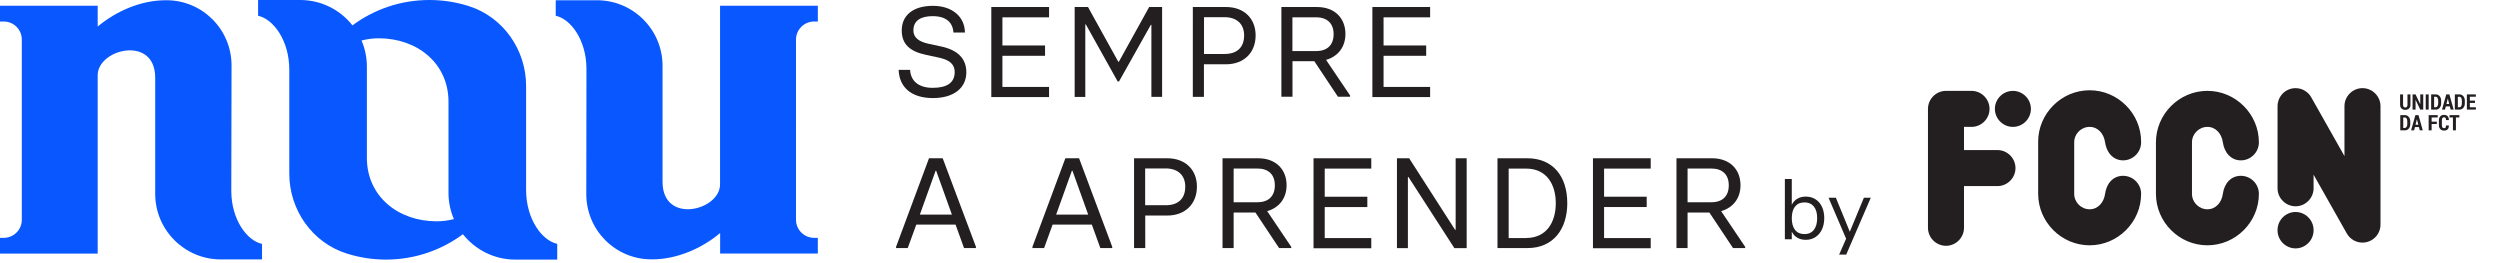 <?xml version="1.0" encoding="UTF-8" standalone="no"?>
<svg
   width="238"
   height="25"
   viewBox="0 0 238 25"
   version="1.1"
   xml:space="preserve"
   style="clip-rule:evenodd;fill-rule:evenodd;stroke-linejoin:round;stroke-miterlimit:2"
   id="svg55"
   xmlns="http://www.w3.org/2000/svg"
   xmlns:svg="http://www.w3.org/2000/svg"><defs
     id="defs59" /><rect
     id="Artboard1"
     x="0"
     y="0"
     width="208.662"
     height="24.713"
     style="fill:none" /><g
     id="g45"><g
       id="g43"><g
         id="g41"><g
           id="g39"><path
             d="M 85.553,6.653 86.64,6.652 c 0.06,1.058 0.81,1.71 2.153,1.71 1.357,0 2.092,-0.487 2.092,-1.492 0,-0.833 -0.6,-1.193 -1.522,-1.388 L 88.118,5.212 C 86.64,4.897 85.845,4.215 85.845,2.902 c 0,-1.44 1.073,-2.347 2.97,-2.347 1.83,0 3.03,1.027 3.045,2.542 h -1.095 c -0.052,-0.93 -0.66,-1.56 -1.98,-1.56 -1.102,0 -1.83,0.405 -1.83,1.365 0,0.698 0.555,1.073 1.455,1.268 l 1.155,0.247 c 1.59,0.33 2.43,1.148 2.43,2.46 0,1.523 -1.222,2.46 -3.195,2.46 C 86.715,9.33 85.605,8.265 85.552,6.652 Z"
             style="fill:#231f20;fill-rule:nonzero"
             id="path3" /><path
             d="M 94.373,0.668 99.87,0.667 V 1.65 h -4.44 v 2.677 h 4.058 V 5.31 H 95.43 v 2.963 h 4.44 V 9.24 h -5.498 l 0.001,-8.573 z"
             style="fill:#231f20;fill-rule:nonzero"
             id="path5" /><path
             d="m 102.308,0.668 1.267,-0.001 2.887,5.213 h 0.053 l 2.887,-5.213 h 1.23 v 8.558 h -1.02 V 2.362 l -0.052,10e-4 -3.03,5.392 h -0.128 l -3.03,-5.43 h -0.052 v 6.9 h -1.012 z"
             style="fill:#231f20;fill-rule:nonzero"
             id="path7" /><path
             d="m 113.558,0.668 3.149,-0.001 c 1.748,0 2.828,1.111 2.828,2.701 0,1.634 -1.095,2.752 -2.828,2.752 h -2.092 v 3.105 h -1.058 l 0.001,-8.558 z m 3.022,4.47 c 1.185,0 1.86,-0.622 1.86,-1.77 0,-1.095 -0.713,-1.732 -1.86,-1.732 h -1.958 v 3.502 z"
             style="fill:#231f20;fill-rule:nonzero"
             id="path9" /><path
             d="m 128.528,9.09 v 0.12 h -1.155 l -2.25,-3.382 h -2.078 V 9.21 h -1.057 V 0.668 h 3.382 c 1.748,0 2.715,1.11 2.715,2.565 0,1.267 -0.735,2.152 -1.845,2.467 z m -5.49,-4.23 h 2.265 c 1.072,0 1.657,-0.592 1.657,-1.612 0,-0.998 -0.592,-1.598 -1.657,-1.598 h -2.265 z"
             style="fill:#231f20;fill-rule:nonzero"
             id="path11" /><path
             d="m 130.65,0.668 5.498,-0.001 V 1.65 h -4.433 v 2.677 h 4.058 V 5.31 h -4.058 v 2.963 h 4.433 V 9.24 H 130.65 V 0.667 Z"
             style="fill:#231f20;fill-rule:nonzero"
             id="path13" /><path
             d="m 92.91,23.498 v 0.119 h -1.133 l -0.809,-2.235 h -3.736 l -0.817,2.235 h -1.11 v -0.12 l 3.135,-8.43 h 1.305 l 3.165,8.43 z m -2.288,-3.067 -1.5,-4.178 H 89.07 l -1.5,4.178 z"
             style="fill:#231f20;fill-rule:nonzero"
             id="path15" /><path
             d="m 105.885,23.498 v 0.119 h -1.132 l -0.811,-2.235 h -3.734 l -0.81,2.235 h -1.11 v -0.12 l 3.135,-8.43 h 1.305 l 3.157,8.43 z m -2.288,-3.067 -1.5,-4.178 h -0.052 l -1.5,4.178 z"
             style="fill:#231f20;fill-rule:nonzero"
             id="path17" /><path
             d="m 107.962,15.067 h 3.158 c 1.748,0 2.828,1.111 2.828,2.701 -10e-4,1.634 -1.103,2.752 -2.828,2.752 h -2.093 l 0.001,3.098 h -1.066 l 10e-4,-8.551 z m 3.014,4.471 c 1.186,0 1.86,-0.623 1.86,-1.77 0,-1.095 -0.712,-1.733 -1.86,-1.733 h -1.957 v 3.503 z"
             style="fill:#231f20;fill-rule:nonzero"
             id="path19" /><path
             d="m 122.925,23.498 v 0.119 h -1.155 l -2.25,-3.382 h -2.078 l 0.001,3.382 h -1.058 v -8.55 h 3.383 c 1.747,0 2.715,1.111 2.715,2.566 0,1.267 -0.735,2.152 -1.846,2.467 z m -5.482,-4.245 h 2.265 c 1.072,0 1.657,-0.593 1.657,-1.613 0,-1.005 -0.592,-1.597 -1.657,-1.597 h -2.265 z"
             style="fill:#231f20;fill-rule:nonzero"
             id="path21" /><path
             d="m 125.047,15.067 h 5.498 v 0.983 h -4.432 v 2.677 h 4.057 v 0.983 h -4.057 v 2.955 h 4.432 v 0.968 h -5.498 l 0.001,-8.566 z"
             style="fill:#231f20;fill-rule:nonzero"
             id="path23" /><path
             d="m 132.99,15.067 h 1.162 l 4.373,6.811 h 0.053 v -6.81 h 1.049 v 8.557 h -1.169 l -4.373,-6.772 h -0.053 v 6.772 h -1.042 z"
             style="fill:#231f20;fill-rule:nonzero"
             id="path25" /><path
             d="m 142.56,15.067 h 2.835 c 2.438,0 3.81,1.71 3.81,4.276 0,2.384 -1.252,4.275 -3.81,4.275 l -2.835,-10e-4 z m 2.722,7.59 c 1.965,0 2.828,-1.522 2.828,-3.307 0,-1.77 -0.847,-3.3 -2.828,-3.3 h -1.657 v 6.615 h 1.657 z"
             style="fill:#231f20;fill-rule:nonzero"
             id="path27" /><path
             d="m 151.65,15.067 h 5.498 v 0.983 h -4.44 v 2.677 h 4.057 v 0.983 h -4.057 v 2.955 h 4.44 v 0.968 h -5.498 z"
             style="fill:#231f20;fill-rule:nonzero"
             id="path29" /><path
             d="m 166.14,23.498 v 0.119 h -1.155 l -2.25,-3.382 h -2.078 v 3.382 H 159.6 v -8.55 h 3.382 c 1.748,0 2.715,1.111 2.715,2.566 0,1.267 -0.735,2.152 -1.845,2.467 z m -5.483,-4.245 h 2.265 c 1.073,0 1.658,-0.593 1.658,-1.613 0,-1.005 -0.593,-1.597 -1.657,-1.597 h -2.266 z"
             style="fill:#231f20;fill-rule:nonzero"
             id="path31" /><path
             d="m 55.815,18.48 c 0,3.427 2.767,6.21 6.203,6.21 h 0.067 c 2.355,0 4.718,-1.035 6.473,-2.505 l -0.001,1.95 h 9.301 l -0.001,-1.492 h -0.352 c -0.952,0 -1.725,-0.773 -1.725,-1.726 V 3.772 c 0,-0.952 0.773,-1.725 1.725,-1.725 h 0.353 v -1.5 H 68.55 V 17.55 c 0,2.512 -5.475,3.84 -5.475,-0.233 V 6.27 c 0,-3.45 -2.797,-6.248 -6.247,-6.248 L 52.905,0.023 V 1.5 c 1.433,0.308 2.925,2.318 2.925,5.063 z"
             style="fill:#0857ff;fill-rule:nonzero"
             id="path33" /><path
             d="m 22.043,6.233 c 0,-3.428 -2.768,-6.211 -6.203,-6.211 l -0.067,0.001 c -2.355,0 -4.718,1.035 -6.473,2.505 V 0.547 L 0,0.548 v 1.499 h 0.353 c 0.96,0 1.724,0.773 1.724,1.725 v 17.145 c 0,0.96 -0.772,1.726 -1.725,1.726 H 0 v 1.499 H 9.3 V 7.163 c 0,-2.513 5.475,-3.84 5.475,0.232 V 18.45 c 0,3.45 2.805,6.247 6.247,6.247 h 3.923 V 23.22 C 23.512,22.913 22.02,20.903 22.02,18.165 Z"
             style="fill:#0857ff;fill-rule:nonzero"
             id="path35" /><path
             d="M 50.085,18.083 V 8.182 C 50.085,4.74 47.903,1.612 44.617,0.577 43.44,0.202 42.18,0 40.875,0 c -2.745,0 -5.273,0.9 -7.32,2.415 0.015,0.022 0.015,0.022 0,0 C 32.385,0.937 30.592,0 28.575,0 H 24.57 v 1.5 c 1.455,0.315 2.97,2.355 2.97,5.13 v 9.9 c 0,3.45 2.182,6.57 5.467,7.605 1.185,0.375 2.438,0.578 3.735,0.578 2.745,0 5.28,-0.9 7.328,-2.415 1.162,1.462 2.955,2.415 4.972,2.415 h 4.005 v -1.5 C 51.6,22.905 50.085,20.865 50.085,18.082 Z m -6.878,2.775 c -0.525,0.136 -1.072,0.21 -1.642,0.21 -3.66,0 -6.638,-2.377 -6.638,-6.037 V 6.346 c 0,-0.885 -0.18,-1.718 -0.51,-2.49 0.525,-0.135 1.08,-0.21 1.643,-0.21 3.66,0 6.637,2.378 6.637,6.038 v 8.685 c 0,0.884 0.188,1.732 0.518,2.497 0,0 0,-0.008 -0.008,-0.008 z"
             style="fill:#0857ff;fill-rule:nonzero"
             id="path37" /></g></g></g></g><clipPath
     id="_clip1"><rect
       id="by_fccn_positive.svg"
       x="169.995"
       y="13.451"
       width="38.425"
       height="12.341" /></clipPath><g
     clip-path="url(#_clip1)"
     id="g53"
     transform="matrix(1.712,0,0,1.712,-121.112,-17.276)"><path
       d="m 204.781,15.34 v 0.577 c 0,0.09 -0.026,0.16 -0.079,0.209 -0.057,0.051 -0.132,0.077 -0.208,0.074 -0.077,0.003 -0.151,-0.023 -0.208,-0.074 -0.053,-0.05 -0.08,-0.119 -0.08,-0.209 V 15.34 h 0.165 v 0.577 c 0,0.051 0.011,0.089 0.033,0.114 0.023,0.025 0.056,0.039 0.09,0.036 0.04,0 0.07,-0.011 0.091,-0.034 0.021,-0.024 0.031,-0.062 0.031,-0.116 V 15.34 Z m 0.712,0.847 h -0.165 l -0.259,-0.541 -0.003,10e-4 v 0.54 H 204.9 V 15.34 h 0.166 l 0.259,0.542 0.003,-0.002 v -0.54 h 0.165 z m 0.302,0 h -0.164 V 15.34 h 0.164 z m 0.303,-0.715 v 0.583 h 0.082 c 0.046,0 0.081,-0.02 0.106,-0.06 0.028,-0.049 0.041,-0.104 0.038,-0.16 v -0.144 c 0.003,-0.055 -0.01,-0.11 -0.038,-0.159 -0.021,-0.038 -0.063,-0.061 -0.106,-0.06 z m -0.165,0.715 V 15.34 h 0.256 c 0.087,0 0.158,0.033 0.215,0.099 0.057,0.066 0.085,0.15 0.085,0.254 v 0.142 c 0,0.104 -0.028,0.188 -0.085,0.254 -0.053,0.064 -0.132,0.1 -0.215,0.098 z m 0.849,-0.313 h 0.156 l -0.076,-0.299 h -0.004 z m 0.19,0.132 h -0.224 l -0.045,0.181 h -0.167 l 0.238,-0.847 h 0.173 l 0.237,0.847 h -0.166 z m 0.444,-0.534 v 0.583 h 0.081 c 0.044,0.001 0.085,-0.022 0.107,-0.06 0.027,-0.049 0.04,-0.104 0.037,-0.16 v -0.144 c 0.003,-0.055 -0.01,-0.11 -0.037,-0.159 -0.022,-0.038 -0.063,-0.061 -0.107,-0.06 z m -0.166,0.715 V 15.34 h 0.256 c 0.087,0 0.159,0.033 0.216,0.099 0.056,0.066 0.084,0.15 0.084,0.254 v 0.142 c 0,0.104 -0.028,0.188 -0.084,0.254 -0.053,0.064 -0.133,0.1 -0.216,0.098 z m 1.121,-0.372 h -0.285 v 0.241 h 0.335 v 0.131 H 207.92 V 15.34 h 0.499 v 0.132 h -0.333 v 0.212 h 0.285 z m -3.99,0.809 v 0.583 h 0.081 c 0.046,0 0.082,-0.02 0.107,-0.06 0.027,-0.049 0.04,-0.104 0.037,-0.16 v -0.144 c 0.003,-0.055 -0.01,-0.11 -0.037,-0.159 -0.022,-0.038 -0.063,-0.061 -0.107,-0.06 z m -0.165,0.715 v -0.847 h 0.256 c 0.086,0 0.158,0.033 0.215,0.099 0.057,0.066 0.085,0.15 0.085,0.254 v 0.142 c 0,0.104 -0.028,0.189 -0.085,0.254 -0.053,0.064 -0.133,0.1 -0.215,0.098 z m 0.848,-0.313 h 0.156 l -0.076,-0.3 h -0.003 z m 0.19,0.132 h -0.223 l -0.046,0.181 h -0.167 l 0.239,-0.847 h 0.172 l 0.238,0.847 H 205.3 Z m 0.994,-0.171 h -0.288 v 0.352 h -0.166 v -0.847 h 0.504 v 0.132 h -0.338 v 0.231 h 0.288 z m 0.669,0.08 0.001,0.003 c 0.001,0.093 -0.021,0.163 -0.066,0.211 -0.045,0.047 -0.111,0.071 -0.199,0.071 -0.088,0 -0.158,-0.027 -0.21,-0.081 -0.052,-0.054 -0.079,-0.13 -0.079,-0.228 V 16.79 c 0,-0.099 0.026,-0.175 0.076,-0.229 0.054,-0.055 0.128,-0.085 0.204,-0.081 0.09,0 0.158,0.024 0.204,0.072 0.046,0.048 0.07,0.12 0.071,0.214 l -0.002,0.003 h -0.159 c 0.002,-0.056 -0.005,-0.096 -0.023,-0.12 -0.017,-0.025 -0.047,-0.037 -0.091,-0.037 -0.034,-0.002 -0.067,0.015 -0.086,0.044 -0.02,0.029 -0.029,0.073 -0.029,0.132 v 0.254 c 0,0.06 0.01,0.105 0.031,0.134 0.022,0.029 0.057,0.046 0.093,0.043 0.04,0 0.068,-0.011 0.084,-0.034 0.015,-0.023 0.022,-0.063 0.02,-0.118 z m 0.584,-0.443 h -0.191 v 0.715 h -0.166 v -0.715 h -0.189 v -0.132 h 0.546 z m -27.127,0.523 c 0.55,0 1.002,-0.452 1.002,-1.002 0,-0.549 -0.452,-1.002 -1.002,-1.002 h -1.42 c -0.55,10e-4 -1.002,0.453 -1.002,1.003 v 6.583 c 0,0.01 0,0.019 0,0.028 0,0.55 0.452,1.002 1.002,1.002 0.55,0 1.002,-0.452 1.002,-1.002 0,-0.009 0,-0.018 0,-0.028 v -2.29 h 1.861 c 0.549,0 1.002,-0.452 1.002,-1.002 0,-0.549 -0.453,-1.002 -1.002,-1.002 h -1.861 v -1.288 z m 14.978,2.72 c -0.553,0 -0.923,0.422 -1.002,1.002 -0.063,0.47 -0.384,0.859 -0.858,0.859 -0.472,0 -0.859,-0.388 -0.859,-0.859 v -2.863 c 0,-0.471 0.387,-0.859 0.859,-0.859 0.474,0 0.793,0.389 0.858,0.859 0.079,0.563 0.449,1.002 1.002,1.002 0.55,0 1.002,-0.452 1.002,-1.002 0,-1.57 -1.292,-2.863 -2.862,-2.863 -1.571,0 -2.863,1.293 -2.863,2.863 v 2.863 c 0,1.57 1.292,2.862 2.863,2.862 1.57,0 2.862,-1.292 2.862,-2.862 0,0 0,-0.001 0,-0.001 0,-0.549 -0.452,-1.001 -1.002,-1.001 z m -6.549,0 c -0.553,0 -0.923,0.422 -1.002,1.002 -0.064,0.47 -0.385,0.859 -0.859,0.859 -0.471,0 -0.858,-0.388 -0.858,-0.859 v -2.863 c 0,-0.474 0.384,-0.859 0.858,-0.859 0.474,0 0.793,0.389 0.859,0.859 0.079,0.563 0.449,1.002 1.002,1.002 0.549,0 1.002,-0.452 1.002,-1.002 0,-0.011 0,-0.022 0,-0.033 0,-1.571 -1.292,-2.863 -2.863,-2.863 -1.57,0 -2.863,1.292 -2.863,2.863 0,0.011 0,0.022 0.001,0.033 v 2.863 c 0,1.57 1.292,2.862 2.862,2.862 1.571,0 2.863,-1.292 2.863,-2.862 0,0 0,-0.001 0,-0.001 0,-0.549 -0.453,-1.001 -1.002,-1.001 z m 8.588,3.014 c 0,0.007 0,0.013 0,0.02 0,0.549 0.452,1.002 1.002,1.002 0.55,0 1.002,-0.453 1.002,-1.002 0,-0.007 0,-0.013 0,-0.02 0,-0.55 -0.452,-1.002 -1.002,-1.002 -0.55,0 -1.002,0.452 -1.002,1.002 z m 0.234,-7.529 -0.008,0.01 c -0.02,0.025 -0.04,0.051 -0.058,0.078 -0.014,0.022 -0.027,0.044 -0.04,0.066 l -0.01,0.019 c -0.012,0.021 -0.022,0.043 -0.032,0.065 l -0.01,0.024 c -0.009,0.022 -0.017,0.044 -0.024,0.066 -0.012,0.032 -0.021,0.065 -0.027,0.098 l -0.005,0.022 c -0.007,0.032 -0.012,0.063 -0.015,0.095 -0.004,0.043 -0.006,0.086 -0.005,0.129 v 4.555 c 0.011,0.542 0.46,0.983 1.002,0.983 0.542,0 0.991,-0.441 1.002,-0.983 v -0.774 l 1.847,3.267 0.016,0.025 c 0.017,0.032 0.038,0.062 0.062,0.09 0.02,0.028 0.042,0.055 0.066,0.079 0.01,0.01 0.019,0.02 0.029,0.03 0.014,0.014 0.028,0.026 0.042,0.038 l 0.031,0.027 c 0.014,0.011 0.029,0.022 0.043,0.032 0.025,0.018 0.05,0.035 0.077,0.05 0.015,0.009 0.03,0.018 0.046,0.026 l 0.036,0.017 c 0.028,0.013 0.057,0.025 0.086,0.036 0.02,0.007 0.04,0.013 0.06,0.019 0.011,0.004 0.023,0.006 0.033,0.009 0.02,0.005 0.04,0.01 0.061,0.014 0.013,0.002 0.027,0.004 0.04,0.006 0.019,0.002 0.037,0.005 0.055,0.007 0.018,10e-4 0.035,0.002 0.053,0.003 0.012,0 0.024,0.002 0.037,0.002 l 0.008,-0.001 c 0.02,0 0.04,-0.002 0.06,-0.003 l 0.04,-0.003 c 0.016,-0.002 0.033,-0.005 0.05,-0.007 0.016,-0.003 0.033,-0.005 0.049,-0.009 0.01,-0.002 0.021,-0.005 0.032,-0.008 0.021,-0.005 0.044,-0.011 0.066,-0.017 l 0.016,-0.006 c 0.026,-0.009 0.052,-0.019 0.078,-0.03 l 0.012,-0.006 c 0.026,-0.012 0.052,-0.025 0.077,-0.038 0.001,-0.002 0.003,-0.002 0.004,-0.002 0.006,-0.003 0.011,-0.007 0.016,-0.01 0.021,-0.013 0.043,-0.026 0.064,-0.041 l 0.029,-0.022 c 0.016,-0.012 0.032,-0.024 0.047,-0.036 0.012,-0.01 0.022,-0.021 0.034,-0.032 0.012,-0.011 0.024,-0.022 0.036,-0.034 0.011,-0.012 0.022,-0.024 0.033,-0.037 l 0.031,-0.036 0.028,-0.038 c 0.01,-0.014 0.021,-0.028 0.03,-0.042 l 0.021,-0.035 c 0.016,-0.027 0.03,-0.054 0.044,-0.082 0.009,-0.02 0.018,-0.039 0.025,-0.059 0.012,-0.03 0.023,-0.061 0.032,-0.092 l 0.007,-0.03 c 0.006,-0.021 0.011,-0.042 0.015,-0.063 0.002,-0.013 0.004,-0.026 0.006,-0.039 0.002,-0.019 0.005,-0.037 0.007,-0.055 0.001,-0.018 0.002,-0.036 0.002,-0.054 0.001,-0.012 0.002,-0.024 0.002,-0.036 v -6.584 c 0,-0.549 -0.452,-1.002 -1.002,-1.002 -0.549,0 -1.002,0.453 -1.002,1.002 v 2.776 l -1.834,-3.245 c -0.02,-0.037 -0.042,-0.072 -0.066,-0.107 l -0.01,-0.014 c -0.016,-0.021 -0.032,-0.041 -0.049,-0.061 -0.007,-0.009 -0.014,-0.016 -0.021,-0.023 -0.014,-0.016 -0.029,-0.032 -0.045,-0.047 -0.009,-0.009 -0.018,-0.017 -0.027,-0.025 -0.015,-0.013 -0.03,-0.026 -0.046,-0.039 l -0.03,-0.022 c -0.042,-0.031 -0.088,-0.059 -0.135,-0.084 l -0.026,-0.013 c -0.021,-0.01 -0.042,-0.019 -0.063,-0.027 l -0.026,-0.01 c -0.021,-0.008 -0.043,-0.015 -0.065,-0.021 -0.01,-0.003 -0.02,-0.005 -0.031,-0.008 -0.034,-0.009 -0.069,-0.016 -0.104,-0.02 -0.037,-0.006 -0.075,-0.01 -0.113,-0.01 -0.01,0 -0.019,-10e-4 -0.028,-10e-4 h -0.006 c -0.026,0 -0.052,10e-4 -0.078,0.004 l -0.022,0.001 c -0.026,0.003 -0.053,0.007 -0.079,0.012 l -0.019,0.004 c -0.024,0.005 -0.048,0.011 -0.071,0.018 l -0.026,0.007 c -0.019,0.006 -0.039,0.013 -0.058,0.021 -0.012,0.004 -0.024,0.008 -0.035,0.013 -0.017,0.008 -0.034,0.016 -0.051,0.025 l -0.049,0.024 c -0.015,0.008 -0.029,0.018 -0.043,0.027 -0.009,0.006 -0.019,0.012 -0.029,0.019 -0.02,0.014 -0.039,0.028 -0.058,0.044 l -0.017,0.013 c -0.025,0.02 -0.048,0.042 -0.07,0.064 -0.02,0.02 -0.039,0.041 -0.057,0.062 z m -15.952,0.794 c 0,0.549 0.453,1.001 1.002,1.001 0.55,0 1.002,-0.452 1.002,-1.001 0,-0.55 -0.452,-1.002 -1.002,-1.002 -0.549,0 -1.002,0.452 -1.002,1.002 z"
       style="fill:#231f20"
       id="path49" /><path
       d="m 171.159,21.023 c 0.203,0 0.382,0.049 0.537,0.148 0.155,0.098 0.275,0.237 0.361,0.418 0.085,0.18 0.128,0.389 0.128,0.627 0,0.24 -0.043,0.452 -0.128,0.634 -0.086,0.182 -0.206,0.324 -0.361,0.425 -0.155,0.101 -0.334,0.152 -0.537,0.152 -0.18,0 -0.338,-0.039 -0.473,-0.119 -0.134,-0.079 -0.236,-0.191 -0.306,-0.337 v 0.423 h -0.385 v -3.349 h 0.385 v 1.434 c 0.07,-0.145 0.172,-0.258 0.306,-0.337 0.135,-0.079 0.293,-0.119 0.473,-0.119 z m -0.076,2.086 c 0.225,0 0.399,-0.078 0.523,-0.235 0.123,-0.157 0.185,-0.376 0.185,-0.658 0,-0.276 -0.062,-0.49 -0.185,-0.642 -0.124,-0.152 -0.298,-0.228 -0.523,-0.228 -0.225,0 -0.398,0.076 -0.52,0.228 -0.122,0.152 -0.183,0.369 -0.183,0.651 0,0.282 0.061,0.5 0.183,0.653 0.122,0.154 0.295,0.231 0.52,0.231 z m 2.523,-0.133 0.784,-1.891 h 0.384 l -1.368,3.164 h -0.394 l 0.389,-0.884 -0.978,-2.28 h 0.408 z"
       style="fill:#231f20;fill-rule:nonzero"
       id="path51" /></g></svg>

